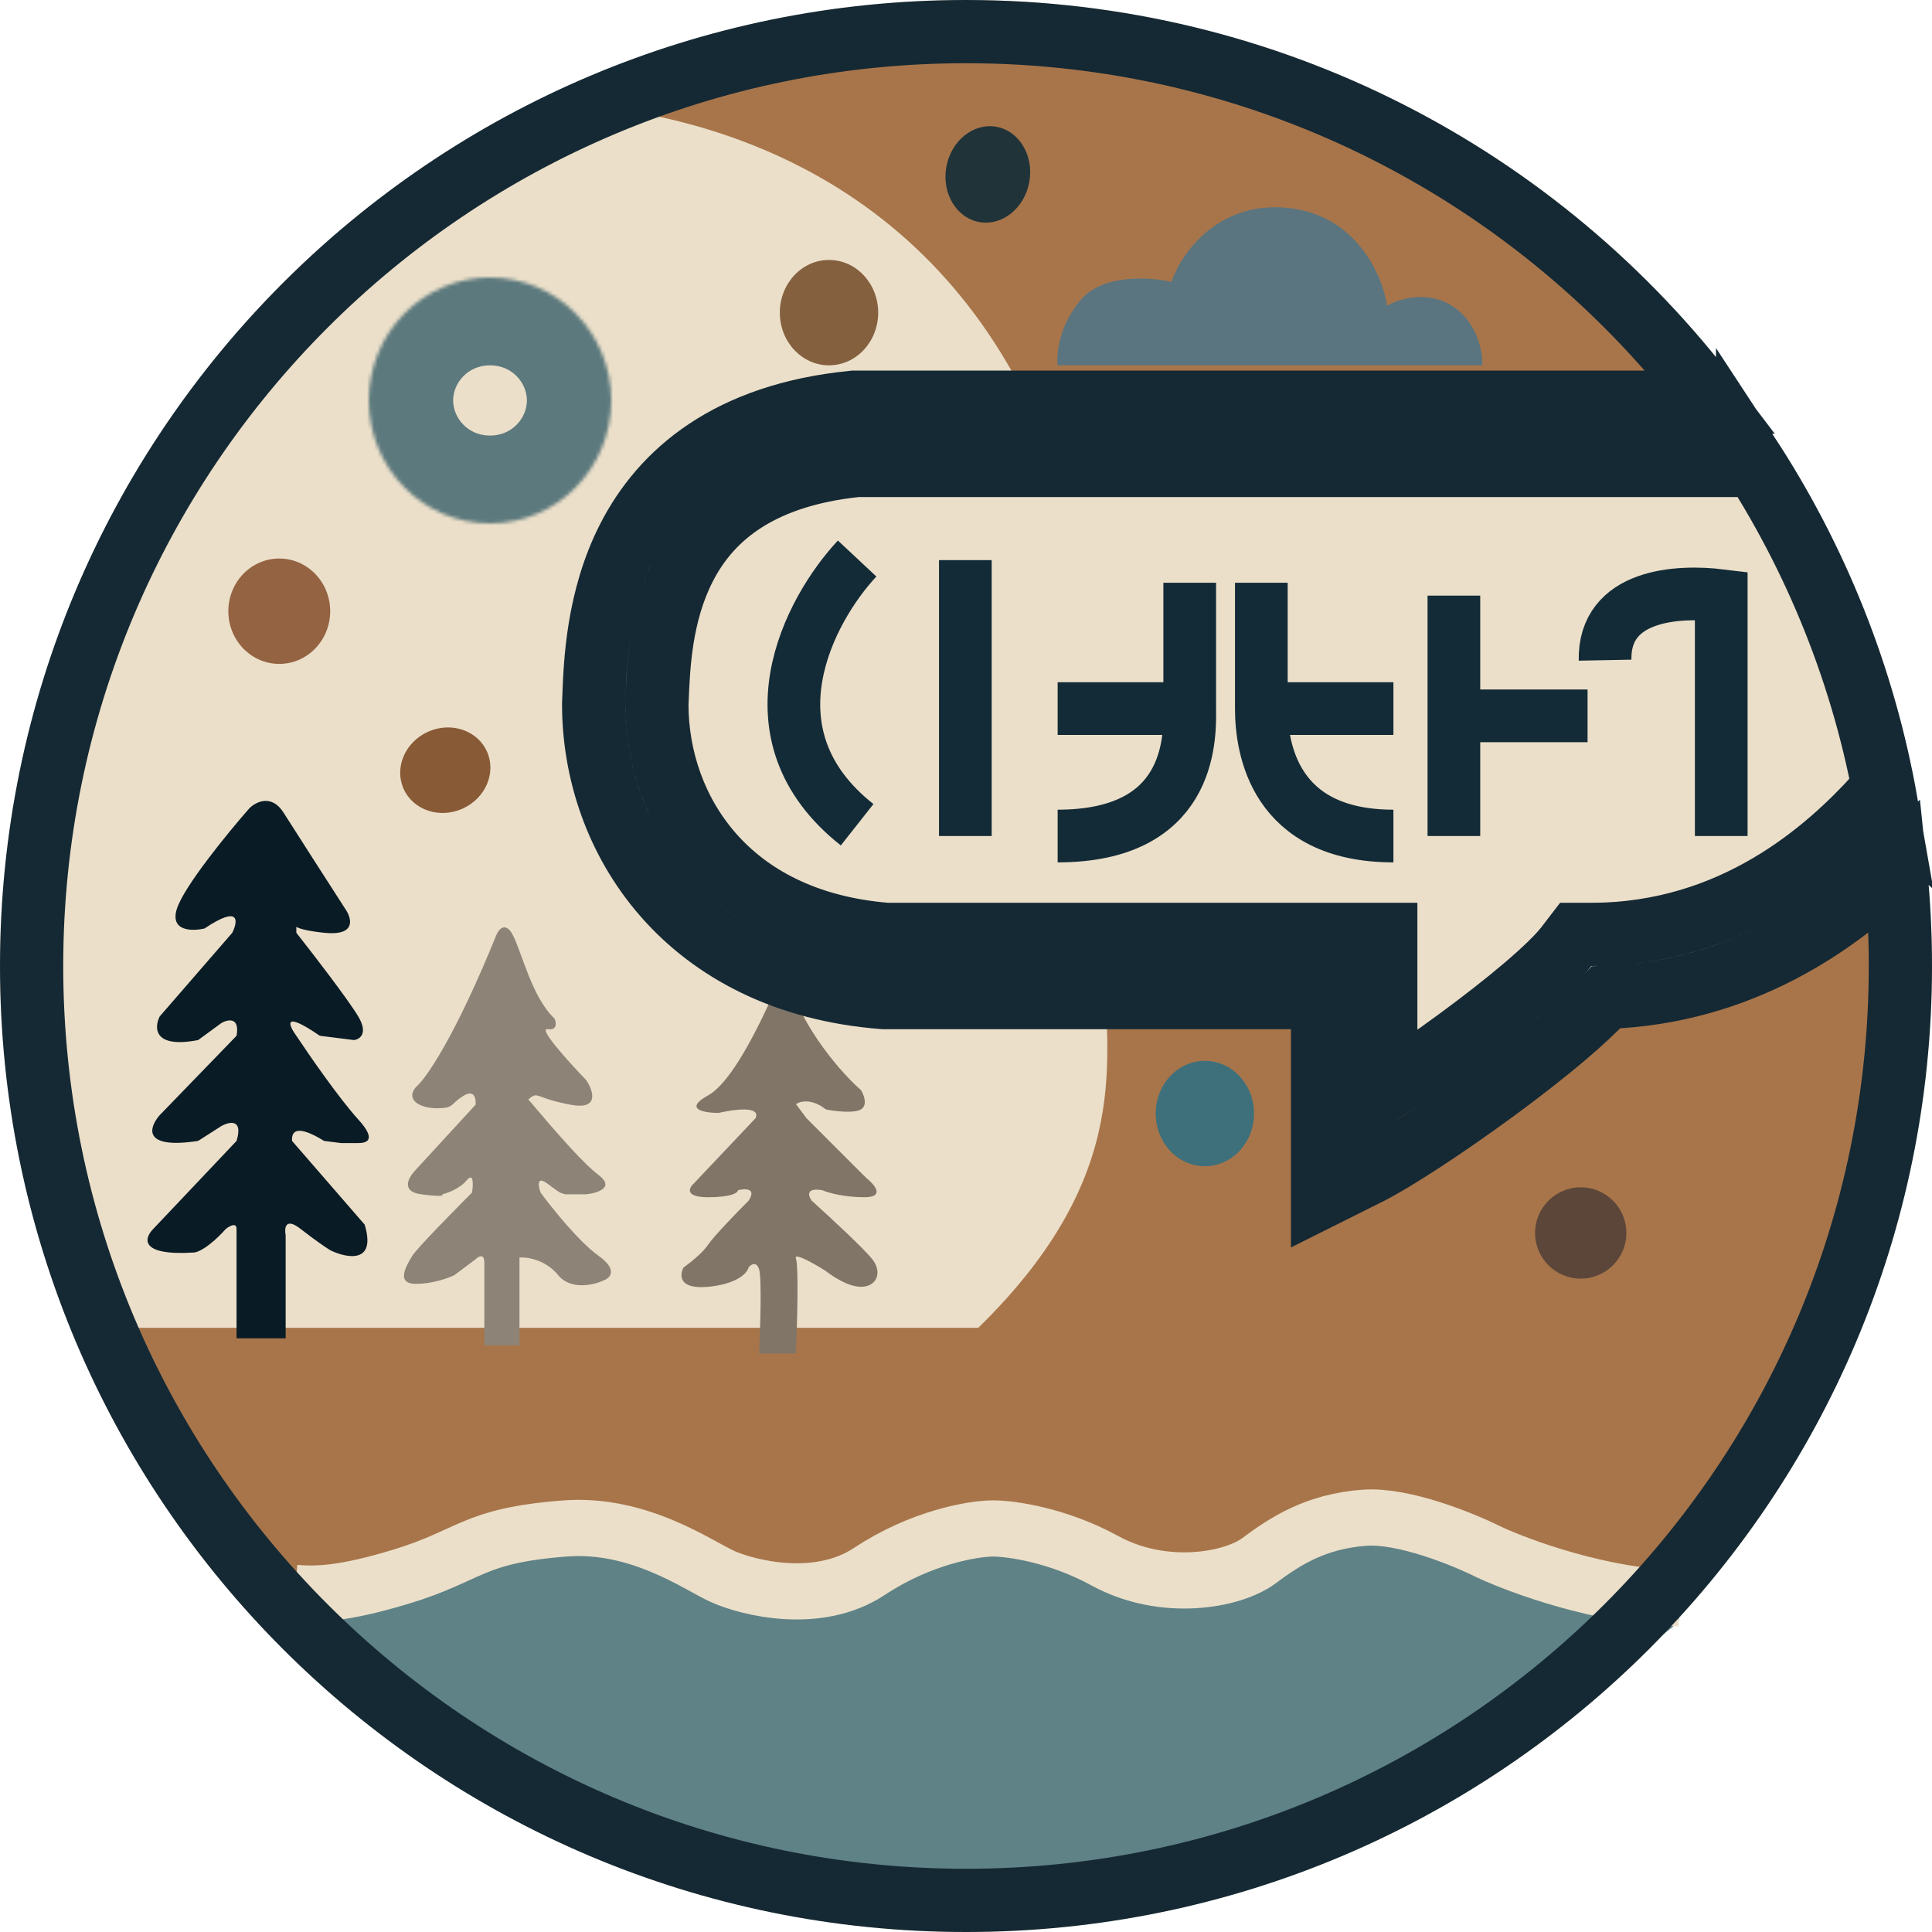 <svg width="550" height="550" viewBox="0 0 550 550" fill="none" xmlns="http://www.w3.org/2000/svg">
<circle cx="275" cy="275" r="275" fill="#EBDFC9"/>
<path d="M278.5 378H27.5L59.675 431.523L93.213 468.988C98.04 470.645 110.896 473.958 123.702 473.958C136.507 473.958 145.689 471.282 149.5 468.988C154.073 465.675 163.755 458.055 179 458.666C194.245 459.278 201.427 461.979 206 465.165C210.573 468.351 222.943 474.57 231.175 473.958C241.465 473.193 243.371 471.282 253.661 465.165C261.893 460.272 265.984 458.794 267 458.666C274.333 456.809 293.4 457.038 309 467C324.6 476.962 342.667 466.003 349.5 458.666C352.833 456.169 364 452.6 372 453C380 453.4 394.5 459.943 402.5 465.165C403.167 465.777 411.6 469.1 440 477.5L477.5 449L516.5 391L531 355L541.5 313V260V233.5L520 251L503 260L481.5 274H456.5L427 298L384.5 323V274H314.5C314.5 300.5 323.5 334 278.5 378Z" fill="#A8754A"/>
<path d="M364.692 26.735C286.379 -7.332 201.636 12.19 161 29.415C196.749 31.967 264.594 46.831 297 124H489.5C458.02 58.774 395.555 32.86 364.692 26.735Z" fill="#A8754A"/>
<path d="M244.01 159C230.419 173.545 211.392 209.064 244.01 234.785M274.815 159.459V238M301.09 201.715H338.691M338.691 201.715V165.89M338.691 201.715C338.842 210.901 338.691 238 301.09 238M359.077 165.89V201.715M359.077 201.715C359.077 212.891 362.701 238 396.678 238M359.077 201.715H396.678M413.893 169.564V203.782M413.893 238V203.782M413.893 203.782H451.946M456.929 187.936C456.567 169.197 477.617 168.033 490 169.564V238" stroke="#132B37" stroke-width="15"/>
<path d="M127.247 441.135C110.938 451.783 82.96 457.854 72 455.614L103.261 480.433L151.048 509.39L203.219 531.624L287.831 543L337.372 540.415L424.615 503.702L477.224 462.336C478.978 460.612 478.89 456.855 464.51 455.614C446.535 454.062 437.329 448.892 417.6 436.482C401.818 426.554 384.72 432.345 378.144 436.482C369.522 442.17 355.356 454.513 337.372 454.513C324.658 454.513 329.48 456.131 310.19 443.721C291.168 431.483 289.194 431.484 279.894 431.486L279.497 431.486C269.852 431.486 261.965 437.967 257.143 441.135C251.59 445.272 237.327 453.545 224.701 453.545C208.918 453.545 196.204 443.654 192.258 442.103C189.23 440.913 151.798 425.106 127.247 441.135Z" fill="#5F8286"/>
<path d="M84 453.471C90.355 453.981 97.865 453.777 114.041 448.884C134.261 442.769 134.261 437.163 160.836 435.124C182.096 433.493 198.965 445.826 205.897 448.884C212.83 451.942 232.703 457.141 247.493 447.355C262.282 437.57 277.149 435.124 282.733 435.124C287.74 435.124 301.104 436.959 314.507 444.298C331.261 453.471 350.903 449.904 358.413 444.298C365.924 438.691 374.589 433.085 388.455 432.066C399.547 431.251 416.57 438.182 423.695 441.749C432.746 445.996 456.278 454.592 478 455" stroke="#EBDFC9" stroke-width="16"/>
<path d="M66.124 265.54C67.745 262.282 68.434 257.476 58.223 264.318C54.778 265.133 48.376 265.173 50.321 258.82C52.266 252.467 64.909 237.031 70.987 230.108C72.81 228.275 77.308 225.954 80.712 231.329C84.116 236.705 93.882 251.896 98.339 258.82C100.163 261.467 101.5 266.517 92.261 265.54C87.593 265.046 85.314 264.427 84.359 263.857V265.54C89.019 271.445 99.069 284.478 101.986 289.365C104.904 294.252 102.391 295.881 100.77 296.085L91.045 294.863C80.347 287.532 82.13 291.809 84.359 294.863C88.006 300.361 96.637 312.824 101.986 318.688C107.335 324.553 104.417 325.408 101.986 325.408H97.124L92.261 324.797C84.359 319.91 82.941 322.15 83.144 324.797L103.81 348.622C107.213 359.863 98.744 358.193 94.084 355.953C93.071 355.342 89.951 353.265 85.575 349.844C81.198 346.423 80.915 349.64 81.32 351.677V381H67.34V349.844C67.34 347.889 65.314 349.03 64.301 349.844C59.438 355.22 56.197 356.564 55.183 356.564C39.623 357.541 41.001 352.491 43.635 349.844L67.34 324.797C69.285 318.444 65.314 319.299 63.085 320.521L56.399 324.797C40.352 327.241 42.419 320.928 45.458 317.466L67.34 294.863C68.312 289.487 64.909 290.18 63.085 291.198L56.399 296.085C43.756 298.528 43.837 292.623 45.458 289.365L66.124 265.54Z" fill="#091B25"/>
<circle cx="450" cy="351" r="13" fill="#5C4639"/>
<ellipse cx="236" cy="89" rx="14" ry="15" fill="#84603E"/>
<ellipse cx="79.5" cy="174" rx="14.5" ry="15" fill="#946342"/>
<mask id="path-11-inside-1_71_79" fill="white">
<ellipse cx="139.5" cy="114" rx="34.5" ry="35"/>
</mask>
<path d="M129 114C129 109.09 133.093 104 139.5 104V194C184.015 194 219 157.57 219 114H129ZM139.5 104C145.907 104 150 109.09 150 114H60C60 157.57 94.985 194 139.5 194V104ZM150 114C150 118.91 145.907 124 139.5 124V34C94.985 34 60 70.43 60 114H150ZM139.5 124C133.093 124 129 118.91 129 114H219C219 70.43 184.015 34 139.5 34V124Z" fill="#5C797D" mask="url(#path-11-inside-1_71_79)"/>
<ellipse cx="343" cy="317" rx="14" ry="15" fill="#3E707B"/>
<ellipse cx="126.765" cy="219.261" rx="13" ry="12" transform="rotate(-24.086 126.765 219.261)" fill="#885A36"/>
<path d="M226.592 314.326L229.592 318.326L246.592 335.326C248.925 337.159 252.092 340.826 246.092 340.826C240.092 340.826 235.592 339.493 234.092 338.826C229.292 338.026 230.092 340.493 231.092 341.826C236.092 346.326 246.592 356.026 248.592 358.826C251.092 362.326 249.592 366.326 245.092 366.326C241.492 366.326 236.925 363.326 235.092 361.826C231.925 359.826 225.792 356.326 226.592 358.326C227.392 360.326 226.925 377.159 226.592 385.326H216.092C216.425 378.326 216.892 363.726 216.092 361.326C215.292 358.926 213.759 359.993 213.092 360.826C212.759 362.326 209.992 365.526 201.592 366.326C193.192 367.126 193.425 362.993 194.592 360.826C196.259 359.659 199.992 356.726 201.592 354.326C203.192 351.926 209.925 344.993 213.092 341.826C215.492 338.226 212.092 338.326 210.092 338.826C210.092 339.493 208.392 340.826 201.592 340.826C194.792 340.826 196.092 338.159 197.592 336.826L215.092 318.326C216.692 314.726 208.759 315.826 204.592 316.826C200.592 316.826 194.392 315.826 201.592 311.826C210.592 306.826 221.092 280.326 222.092 278.826C222.892 277.626 223.759 277.993 224.092 278.326C228.492 293.126 239.925 305.826 245.092 310.326C245.925 311.659 247.092 314.626 245.092 315.826C243.092 317.026 237.592 316.326 235.092 315.826C231.092 312.626 227.759 313.493 226.592 314.326Z" fill="#817567"/>
<path d="M118.385 309.488C121.052 307.321 129.385 295.588 141.385 265.988C142.052 264.488 143.885 262.388 145.885 265.988C148.385 270.488 151.385 283.988 157.885 289.988C158.385 291.154 158.685 293.388 155.885 292.988C153.085 292.588 162.052 302.488 166.885 307.488C168.885 310.488 170.785 316.088 162.385 314.488C151.885 312.488 153.385 310.488 150.385 312.988C151.385 313.988 164.385 329.988 170.385 334.488C175.185 338.088 170.052 339.654 166.885 339.988H160.885C159.385 339.488 159.885 339.988 155.885 336.988C152.685 334.588 153.218 337.654 153.885 339.488C157.052 343.821 164.785 353.488 170.385 357.488C175.985 361.488 173.718 363.821 171.885 364.488C169.052 365.821 162.485 367.388 158.885 362.988C155.285 358.588 150.052 357.821 147.885 357.988V382.988H137.885V359.488C137.885 356.688 136.218 357.654 135.385 358.488L129.385 362.988C127.718 363.821 123.185 365.488 118.385 365.488C112.385 365.488 115.885 359.988 117.385 357.488C118.585 355.488 129.218 344.654 134.385 339.488C134.718 337.321 134.885 333.588 132.885 335.988C130.885 338.388 127.385 339.654 125.885 339.988C126.385 340.321 125.885 340.788 119.885 339.988C113.885 339.188 116.385 334.988 118.385 332.988L135.385 314.488C135.552 312.821 135.085 309.988 131.885 311.988C127.885 314.488 129.385 315.488 124.385 315.488C119.385 315.488 115.389 312.988 118.385 309.488Z" fill="#8D8377"/>
<ellipse cx="281.213" cy="49.653" rx="12" ry="13.775" transform="rotate(10.018 281.213 49.653)" fill="#203339"/>
<path d="M421.993 104H301.076C300.7 100.734 301.528 92.391 307.857 85.155C314.185 77.918 327.57 78.873 333.472 80.255C336.108 72.466 346.354 57.34 366.243 59.149C386.132 60.958 393.616 78.496 394.872 87.04C398.011 85.155 406.097 82.517 413.329 87.04C420.562 91.562 422.119 100.231 421.993 104Z" fill="#5A7580"/>
<path d="M453 266H448.566L445.864 269.516C443.794 272.209 439.705 276.204 434.015 281.044C428.461 285.767 421.818 290.93 415.02 295.922C407.793 301.227 400.593 306.191 394.5 310.151V275V266H385.5H252.36C229.197 264.106 213.055 254.983 202.652 243.078C192.134 231.042 187.041 215.654 187 200.679C187.016 200.293 187.032 199.897 187.048 199.493C187.437 189.715 188.026 174.905 194.869 161.499C201.584 148.345 214.891 135.544 243.961 132.5H497.5V129.172C516.97 158.818 530.674 192.59 537.018 228.891L534.331 226.456C520.388 241.842 493.643 266 453 266ZM487.141 114.5H243.5H243.048L242.598 114.545C207.475 118.085 188.52 134.348 178.837 153.315C170.128 170.376 169.436 188.78 169.074 198.413C169.051 199.02 169.03 199.593 169.008 200.128L169 200.314V200.5C169 219.469 175.408 239.256 189.098 254.922C202.893 270.709 223.643 281.804 251.296 283.972L251.648 284H252H376.5V326V340.562L389.525 334.05C397.079 330.273 411.789 320.624 425.672 310.431C432.7 305.271 439.702 299.837 445.677 294.755C450.013 291.068 454.066 287.352 457.214 283.926C495.872 282.573 523.149 262.802 539.539 246.956C540.505 256.172 541 265.528 541 275C541 421.908 421.908 541 275 541C128.092 541 9 421.908 9 275C9 128.092 128.092 9 275 9C361.621 9 438.571 50.404 487.141 114.5Z" stroke="#152934" stroke-width="18"/>
</svg>
